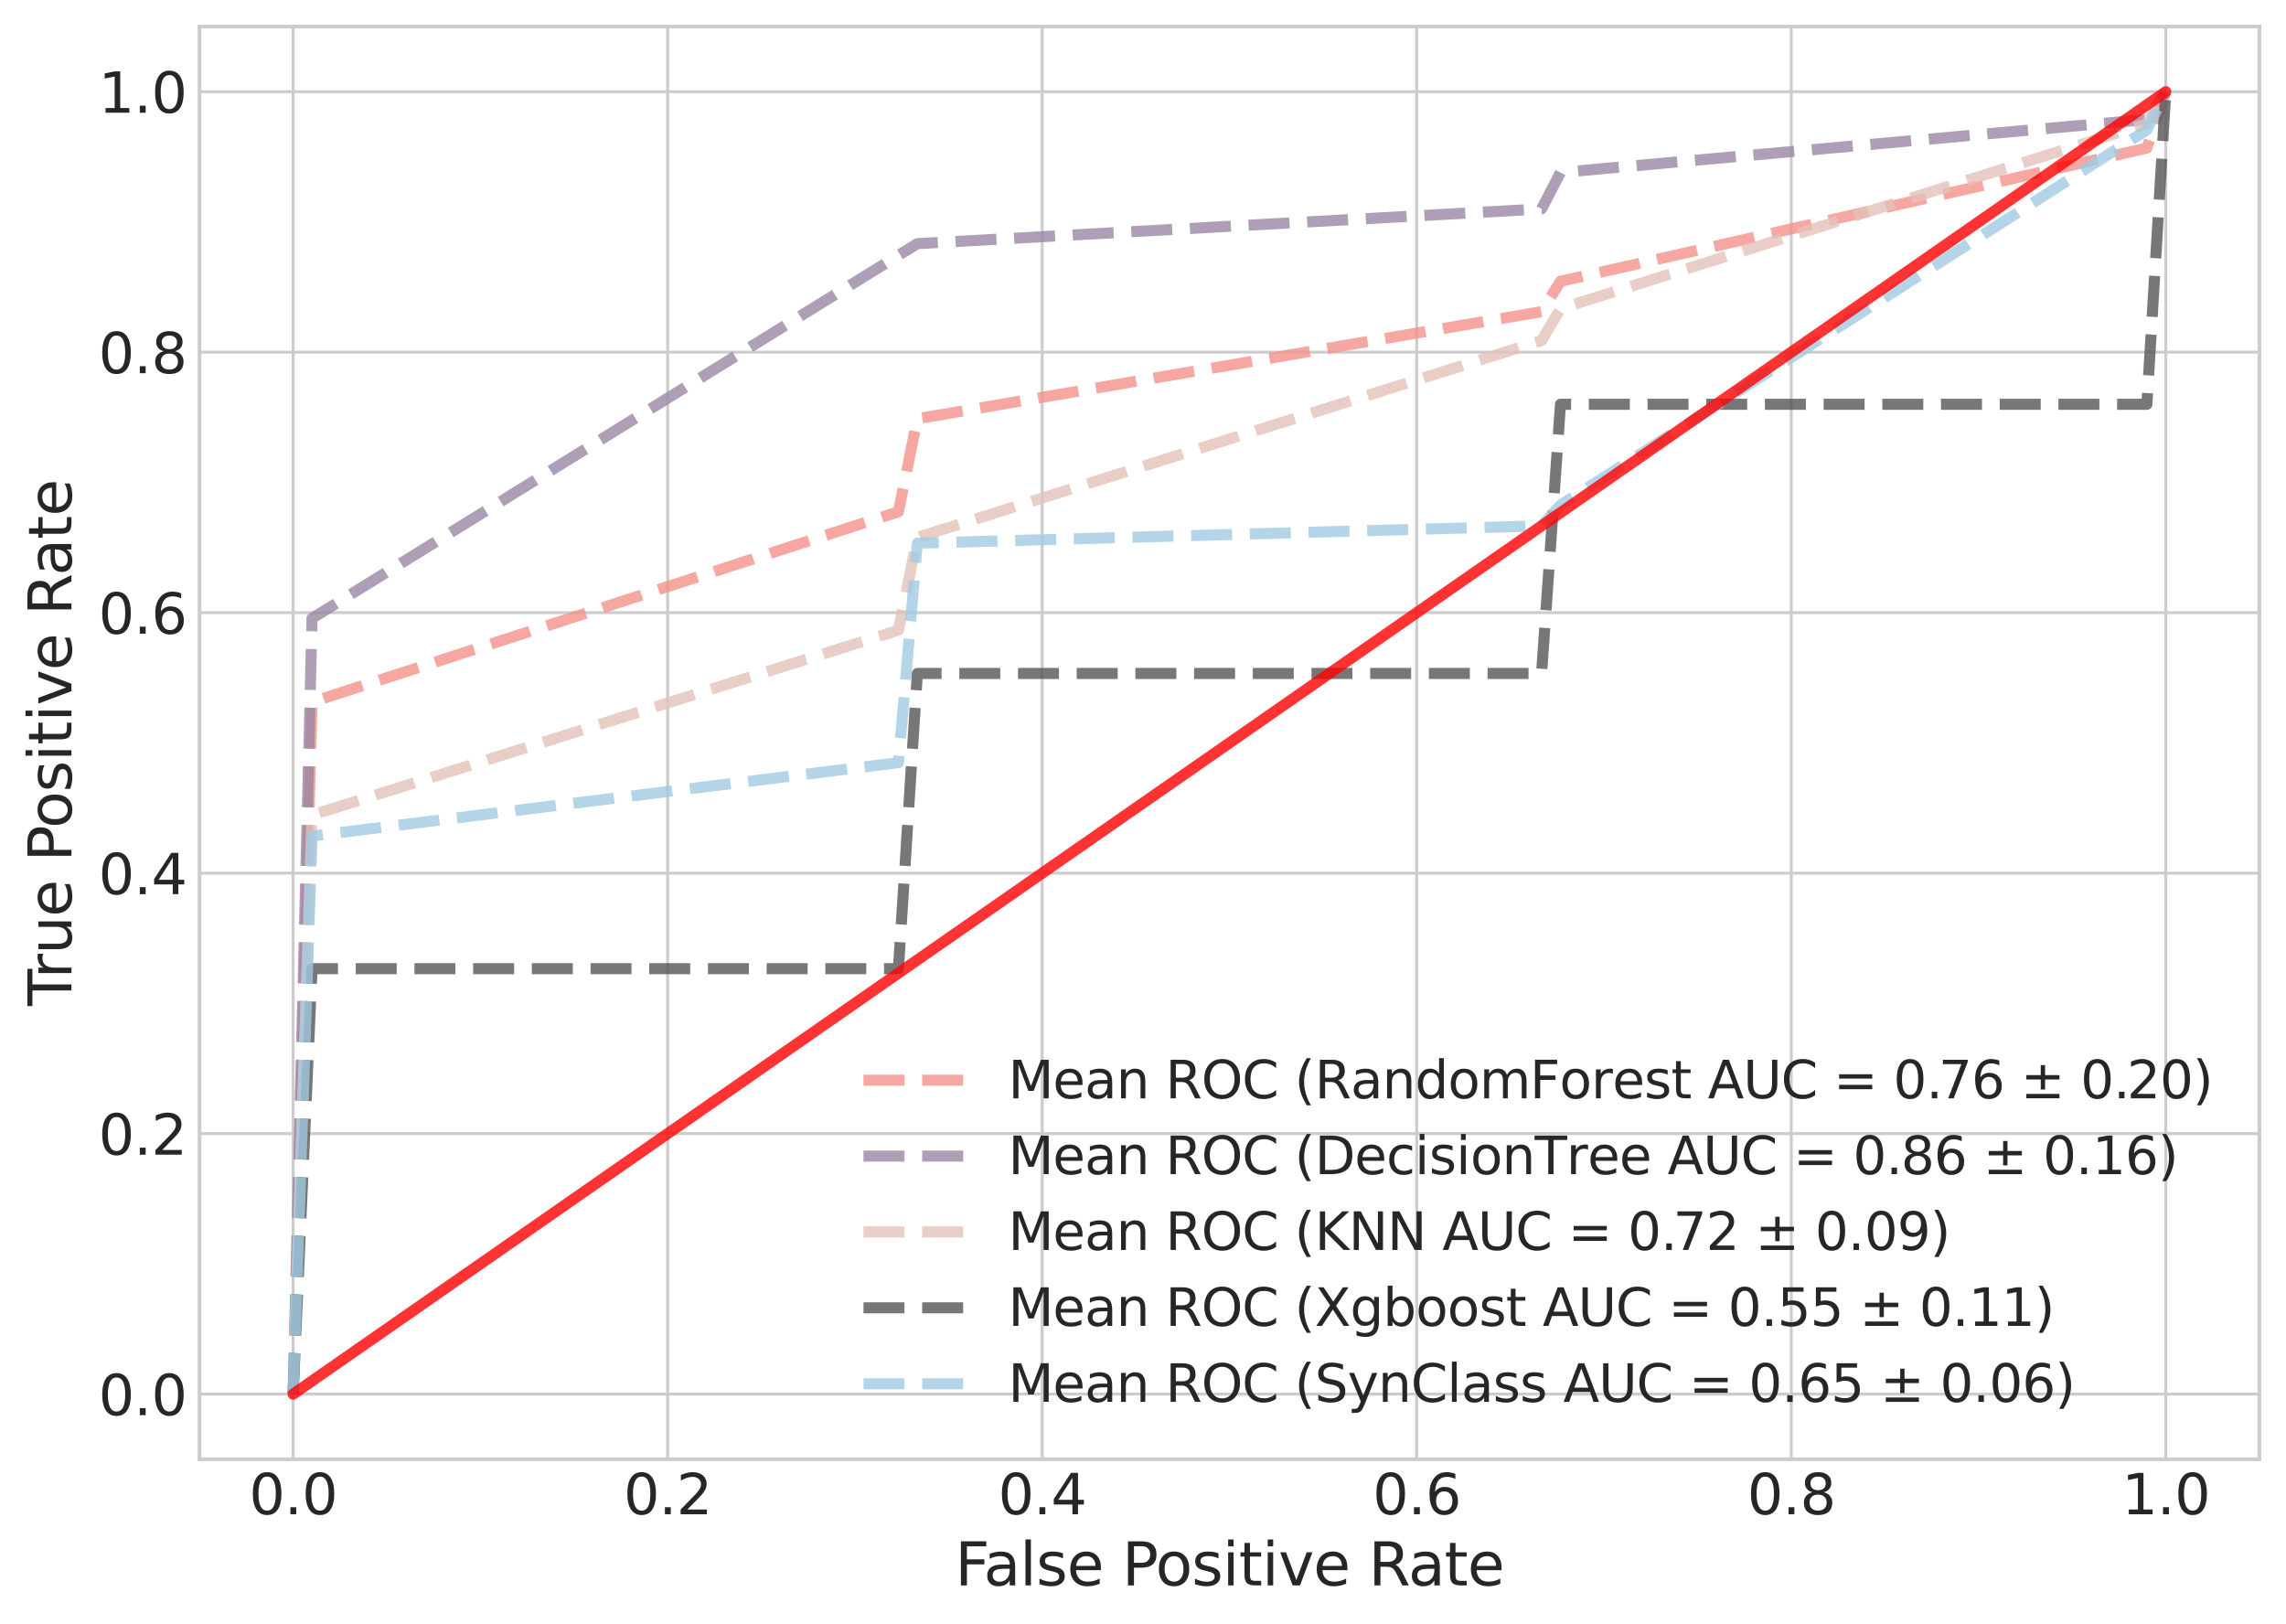<?xml version="1.0" encoding="utf-8" standalone="no"?>
<!DOCTYPE svg PUBLIC "-//W3C//DTD SVG 1.1//EN"
  "http://www.w3.org/Graphics/SVG/1.1/DTD/svg11.dtd">
<svg height="439.982pt" version="1.1" viewBox="0 0 619.24 439.982" width="619.24pt" xmlns="http://www.w3.org/2000/svg" xmlns:xlink="http://www.w3.org/1999/xlink">
 <defs>
  <style type="text/css">*{stroke-linecap:butt;stroke-linejoin:round;}</style>
 </defs>
 <g id="figure_1">
  <g id="patch_1">
   <path d="M 0 439.982 
L 619.24 439.982 
L 619.24 0 
L 0 0 
z
" style="fill:#ffffff;"/>
  </g>
  <g id="axes_1">
   <g id="patch_2">
    <path d="M 54.04 395.28 
L 612.04 395.28 
L 612.04 7.2 
L 54.04 7.2 
z
" style="fill:#ffffff;"/>
   </g>
   <g id="matplotlib.axis_1">
    <g id="xtick_1">
     <g id="line2d_1">
      <path clip-path="url(#pcc97df6948)" d="M 79.403 395.28 
L 79.403 7.2 
" style="fill:none;stroke:#cccccc;stroke-linecap:round;stroke-width:0.8;"/>
     </g>
     <g id="line2d_2"/>
     <g id="text_1">
      <!-- 0.0 -->
      <g style="fill:#262626;" transform="translate(67.476 410.178)scale(0.15 -0.15)">
       <defs>
        <path d="M 2034 4250 
Q 1547 4250 1301 3770 
Q 1056 3291 1056 2328 
Q 1056 1369 1301 889 
Q 1547 409 2034 409 
Q 2525 409 2770 889 
Q 3016 1369 3016 2328 
Q 3016 3291 2770 3770 
Q 2525 4250 2034 4250 
z
M 2034 4750 
Q 2819 4750 3233 4129 
Q 3647 3509 3647 2328 
Q 3647 1150 3233 529 
Q 2819 -91 2034 -91 
Q 1250 -91 836 529 
Q 422 1150 422 2328 
Q 422 3509 836 4129 
Q 1250 4750 2034 4750 
z
" id="DejaVuSans-30" transform="scale(0.016)"/>
        <path d="M 684 794 
L 1344 794 
L 1344 0 
L 684 0 
L 684 794 
z
" id="DejaVuSans-2e" transform="scale(0.016)"/>
       </defs>
       <use xlink:href="#DejaVuSans-30"/>
       <use x="63.623" xlink:href="#DejaVuSans-2e"/>
       <use x="95.41" xlink:href="#DejaVuSans-30"/>
      </g>
     </g>
    </g>
    <g id="xtick_2">
     <g id="line2d_3">
      <path clip-path="url(#pcc97df6948)" d="M 180.858 395.28 
L 180.858 7.2 
" style="fill:none;stroke:#cccccc;stroke-linecap:round;stroke-width:0.8;"/>
     </g>
     <g id="line2d_4"/>
     <g id="text_2">
      <!-- 0.2 -->
      <g style="fill:#262626;" transform="translate(168.931 410.178)scale(0.15 -0.15)">
       <defs>
        <path d="M 1228 531 
L 3431 531 
L 3431 0 
L 469 0 
L 469 531 
Q 828 903 1448 1529 
Q 2069 2156 2228 2338 
Q 2531 2678 2651 2914 
Q 2772 3150 2772 3378 
Q 2772 3750 2511 3984 
Q 2250 4219 1831 4219 
Q 1534 4219 1204 4116 
Q 875 4013 500 3803 
L 500 4441 
Q 881 4594 1212 4672 
Q 1544 4750 1819 4750 
Q 2544 4750 2975 4387 
Q 3406 4025 3406 3419 
Q 3406 3131 3298 2873 
Q 3191 2616 2906 2266 
Q 2828 2175 2409 1742 
Q 1991 1309 1228 531 
z
" id="DejaVuSans-32" transform="scale(0.016)"/>
       </defs>
       <use xlink:href="#DejaVuSans-30"/>
       <use x="63.623" xlink:href="#DejaVuSans-2e"/>
       <use x="95.41" xlink:href="#DejaVuSans-32"/>
      </g>
     </g>
    </g>
    <g id="xtick_3">
     <g id="line2d_5">
      <path clip-path="url(#pcc97df6948)" d="M 282.312 395.28 
L 282.312 7.2 
" style="fill:none;stroke:#cccccc;stroke-linecap:round;stroke-width:0.8;"/>
     </g>
     <g id="line2d_6"/>
     <g id="text_3">
      <!-- 0.4 -->
      <g style="fill:#262626;" transform="translate(270.385 410.178)scale(0.15 -0.15)">
       <defs>
        <path d="M 2419 4116 
L 825 1625 
L 2419 1625 
L 2419 4116 
z
M 2253 4666 
L 3047 4666 
L 3047 1625 
L 3713 1625 
L 3713 1100 
L 3047 1100 
L 3047 0 
L 2419 0 
L 2419 1100 
L 313 1100 
L 313 1709 
L 2253 4666 
z
" id="DejaVuSans-34" transform="scale(0.016)"/>
       </defs>
       <use xlink:href="#DejaVuSans-30"/>
       <use x="63.623" xlink:href="#DejaVuSans-2e"/>
       <use x="95.41" xlink:href="#DejaVuSans-34"/>
      </g>
     </g>
    </g>
    <g id="xtick_4">
     <g id="line2d_7">
      <path clip-path="url(#pcc97df6948)" d="M 383.767 395.28 
L 383.767 7.2 
" style="fill:none;stroke:#cccccc;stroke-linecap:round;stroke-width:0.8;"/>
     </g>
     <g id="line2d_8"/>
     <g id="text_4">
      <!-- 0.6 -->
      <g style="fill:#262626;" transform="translate(371.84 410.178)scale(0.15 -0.15)">
       <defs>
        <path d="M 2113 2584 
Q 1688 2584 1439 2293 
Q 1191 2003 1191 1497 
Q 1191 994 1439 701 
Q 1688 409 2113 409 
Q 2538 409 2786 701 
Q 3034 994 3034 1497 
Q 3034 2003 2786 2293 
Q 2538 2584 2113 2584 
z
M 3366 4563 
L 3366 3988 
Q 3128 4100 2886 4159 
Q 2644 4219 2406 4219 
Q 1781 4219 1451 3797 
Q 1122 3375 1075 2522 
Q 1259 2794 1537 2939 
Q 1816 3084 2150 3084 
Q 2853 3084 3261 2657 
Q 3669 2231 3669 1497 
Q 3669 778 3244 343 
Q 2819 -91 2113 -91 
Q 1303 -91 875 529 
Q 447 1150 447 2328 
Q 447 3434 972 4092 
Q 1497 4750 2381 4750 
Q 2619 4750 2861 4703 
Q 3103 4656 3366 4563 
z
" id="DejaVuSans-36" transform="scale(0.016)"/>
       </defs>
       <use xlink:href="#DejaVuSans-30"/>
       <use x="63.623" xlink:href="#DejaVuSans-2e"/>
       <use x="95.41" xlink:href="#DejaVuSans-36"/>
      </g>
     </g>
    </g>
    <g id="xtick_5">
     <g id="line2d_9">
      <path clip-path="url(#pcc97df6948)" d="M 485.222 395.28 
L 485.222 7.2 
" style="fill:none;stroke:#cccccc;stroke-linecap:round;stroke-width:0.8;"/>
     </g>
     <g id="line2d_10"/>
     <g id="text_5">
      <!-- 0.8 -->
      <g style="fill:#262626;" transform="translate(473.294 410.178)scale(0.15 -0.15)">
       <defs>
        <path d="M 2034 2216 
Q 1584 2216 1326 1975 
Q 1069 1734 1069 1313 
Q 1069 891 1326 650 
Q 1584 409 2034 409 
Q 2484 409 2743 651 
Q 3003 894 3003 1313 
Q 3003 1734 2745 1975 
Q 2488 2216 2034 2216 
z
M 1403 2484 
Q 997 2584 770 2862 
Q 544 3141 544 3541 
Q 544 4100 942 4425 
Q 1341 4750 2034 4750 
Q 2731 4750 3128 4425 
Q 3525 4100 3525 3541 
Q 3525 3141 3298 2862 
Q 3072 2584 2669 2484 
Q 3125 2378 3379 2068 
Q 3634 1759 3634 1313 
Q 3634 634 3220 271 
Q 2806 -91 2034 -91 
Q 1263 -91 848 271 
Q 434 634 434 1313 
Q 434 1759 690 2068 
Q 947 2378 1403 2484 
z
M 1172 3481 
Q 1172 3119 1398 2916 
Q 1625 2713 2034 2713 
Q 2441 2713 2670 2916 
Q 2900 3119 2900 3481 
Q 2900 3844 2670 4047 
Q 2441 4250 2034 4250 
Q 1625 4250 1398 4047 
Q 1172 3844 1172 3481 
z
" id="DejaVuSans-38" transform="scale(0.016)"/>
       </defs>
       <use xlink:href="#DejaVuSans-30"/>
       <use x="63.623" xlink:href="#DejaVuSans-2e"/>
       <use x="95.41" xlink:href="#DejaVuSans-38"/>
      </g>
     </g>
    </g>
    <g id="xtick_6">
     <g id="line2d_11">
      <path clip-path="url(#pcc97df6948)" d="M 586.676 395.28 
L 586.676 7.2 
" style="fill:none;stroke:#cccccc;stroke-linecap:round;stroke-width:0.8;"/>
     </g>
     <g id="line2d_12"/>
     <g id="text_6">
      <!-- 1.0 -->
      <g style="fill:#262626;" transform="translate(574.749 410.178)scale(0.15 -0.15)">
       <defs>
        <path d="M 794 531 
L 1825 531 
L 1825 4091 
L 703 3866 
L 703 4441 
L 1819 4666 
L 2450 4666 
L 2450 531 
L 3481 531 
L 3481 0 
L 794 0 
L 794 531 
z
" id="DejaVuSans-31" transform="scale(0.016)"/>
       </defs>
       <use xlink:href="#DejaVuSans-31"/>
       <use x="63.623" xlink:href="#DejaVuSans-2e"/>
       <use x="95.41" xlink:href="#DejaVuSans-30"/>
      </g>
     </g>
    </g>
    <g id="text_7">
     <!-- False Positive Rate -->
     <g style="fill:#262626;" transform="translate(258.693 429.455)scale(0.16 -0.16)">
      <defs>
       <path d="M 628 4666 
L 3309 4666 
L 3309 4134 
L 1259 4134 
L 1259 2759 
L 3109 2759 
L 3109 2228 
L 1259 2228 
L 1259 0 
L 628 0 
L 628 4666 
z
" id="DejaVuSans-46" transform="scale(0.016)"/>
       <path d="M 2194 1759 
Q 1497 1759 1228 1600 
Q 959 1441 959 1056 
Q 959 750 1161 570 
Q 1363 391 1709 391 
Q 2188 391 2477 730 
Q 2766 1069 2766 1631 
L 2766 1759 
L 2194 1759 
z
M 3341 1997 
L 3341 0 
L 2766 0 
L 2766 531 
Q 2569 213 2275 61 
Q 1981 -91 1556 -91 
Q 1019 -91 701 211 
Q 384 513 384 1019 
Q 384 1609 779 1909 
Q 1175 2209 1959 2209 
L 2766 2209 
L 2766 2266 
Q 2766 2663 2505 2880 
Q 2244 3097 1772 3097 
Q 1472 3097 1187 3025 
Q 903 2953 641 2809 
L 641 3341 
Q 956 3463 1253 3523 
Q 1550 3584 1831 3584 
Q 2591 3584 2966 3190 
Q 3341 2797 3341 1997 
z
" id="DejaVuSans-61" transform="scale(0.016)"/>
       <path d="M 603 4863 
L 1178 4863 
L 1178 0 
L 603 0 
L 603 4863 
z
" id="DejaVuSans-6c" transform="scale(0.016)"/>
       <path d="M 2834 3397 
L 2834 2853 
Q 2591 2978 2328 3040 
Q 2066 3103 1784 3103 
Q 1356 3103 1142 2972 
Q 928 2841 928 2578 
Q 928 2378 1081 2264 
Q 1234 2150 1697 2047 
L 1894 2003 
Q 2506 1872 2764 1633 
Q 3022 1394 3022 966 
Q 3022 478 2636 193 
Q 2250 -91 1575 -91 
Q 1294 -91 989 -36 
Q 684 19 347 128 
L 347 722 
Q 666 556 975 473 
Q 1284 391 1588 391 
Q 1994 391 2212 530 
Q 2431 669 2431 922 
Q 2431 1156 2273 1281 
Q 2116 1406 1581 1522 
L 1381 1569 
Q 847 1681 609 1914 
Q 372 2147 372 2553 
Q 372 3047 722 3315 
Q 1072 3584 1716 3584 
Q 2034 3584 2315 3537 
Q 2597 3491 2834 3397 
z
" id="DejaVuSans-73" transform="scale(0.016)"/>
       <path d="M 3597 1894 
L 3597 1613 
L 953 1613 
Q 991 1019 1311 708 
Q 1631 397 2203 397 
Q 2534 397 2845 478 
Q 3156 559 3463 722 
L 3463 178 
Q 3153 47 2828 -22 
Q 2503 -91 2169 -91 
Q 1331 -91 842 396 
Q 353 884 353 1716 
Q 353 2575 817 3079 
Q 1281 3584 2069 3584 
Q 2775 3584 3186 3129 
Q 3597 2675 3597 1894 
z
M 3022 2063 
Q 3016 2534 2758 2815 
Q 2500 3097 2075 3097 
Q 1594 3097 1305 2825 
Q 1016 2553 972 2059 
L 3022 2063 
z
" id="DejaVuSans-65" transform="scale(0.016)"/>
       <path id="DejaVuSans-20" transform="scale(0.016)"/>
       <path d="M 1259 4147 
L 1259 2394 
L 2053 2394 
Q 2494 2394 2734 2622 
Q 2975 2850 2975 3272 
Q 2975 3691 2734 3919 
Q 2494 4147 2053 4147 
L 1259 4147 
z
M 628 4666 
L 2053 4666 
Q 2838 4666 3239 4311 
Q 3641 3956 3641 3272 
Q 3641 2581 3239 2228 
Q 2838 1875 2053 1875 
L 1259 1875 
L 1259 0 
L 628 0 
L 628 4666 
z
" id="DejaVuSans-50" transform="scale(0.016)"/>
       <path d="M 1959 3097 
Q 1497 3097 1228 2736 
Q 959 2375 959 1747 
Q 959 1119 1226 758 
Q 1494 397 1959 397 
Q 2419 397 2687 759 
Q 2956 1122 2956 1747 
Q 2956 2369 2687 2733 
Q 2419 3097 1959 3097 
z
M 1959 3584 
Q 2709 3584 3137 3096 
Q 3566 2609 3566 1747 
Q 3566 888 3137 398 
Q 2709 -91 1959 -91 
Q 1206 -91 779 398 
Q 353 888 353 1747 
Q 353 2609 779 3096 
Q 1206 3584 1959 3584 
z
" id="DejaVuSans-6f" transform="scale(0.016)"/>
       <path d="M 603 3500 
L 1178 3500 
L 1178 0 
L 603 0 
L 603 3500 
z
M 603 4863 
L 1178 4863 
L 1178 4134 
L 603 4134 
L 603 4863 
z
" id="DejaVuSans-69" transform="scale(0.016)"/>
       <path d="M 1172 4494 
L 1172 3500 
L 2356 3500 
L 2356 3053 
L 1172 3053 
L 1172 1153 
Q 1172 725 1289 603 
Q 1406 481 1766 481 
L 2356 481 
L 2356 0 
L 1766 0 
Q 1100 0 847 248 
Q 594 497 594 1153 
L 594 3053 
L 172 3053 
L 172 3500 
L 594 3500 
L 594 4494 
L 1172 4494 
z
" id="DejaVuSans-74" transform="scale(0.016)"/>
       <path d="M 191 3500 
L 800 3500 
L 1894 563 
L 2988 3500 
L 3597 3500 
L 2284 0 
L 1503 0 
L 191 3500 
z
" id="DejaVuSans-76" transform="scale(0.016)"/>
       <path d="M 2841 2188 
Q 3044 2119 3236 1894 
Q 3428 1669 3622 1275 
L 4263 0 
L 3584 0 
L 2988 1197 
Q 2756 1666 2539 1819 
Q 2322 1972 1947 1972 
L 1259 1972 
L 1259 0 
L 628 0 
L 628 4666 
L 2053 4666 
Q 2853 4666 3247 4331 
Q 3641 3997 3641 3322 
Q 3641 2881 3436 2590 
Q 3231 2300 2841 2188 
z
M 1259 4147 
L 1259 2491 
L 2053 2491 
Q 2509 2491 2742 2702 
Q 2975 2913 2975 3322 
Q 2975 3731 2742 3939 
Q 2509 4147 2053 4147 
L 1259 4147 
z
" id="DejaVuSans-52" transform="scale(0.016)"/>
      </defs>
      <use xlink:href="#DejaVuSans-46"/>
      <use x="48.395" xlink:href="#DejaVuSans-61"/>
      <use x="109.674" xlink:href="#DejaVuSans-6c"/>
      <use x="137.457" xlink:href="#DejaVuSans-73"/>
      <use x="189.557" xlink:href="#DejaVuSans-65"/>
      <use x="251.08" xlink:href="#DejaVuSans-20"/>
      <use x="282.867" xlink:href="#DejaVuSans-50"/>
      <use x="339.545" xlink:href="#DejaVuSans-6f"/>
      <use x="400.727" xlink:href="#DejaVuSans-73"/>
      <use x="452.826" xlink:href="#DejaVuSans-69"/>
      <use x="480.609" xlink:href="#DejaVuSans-74"/>
      <use x="519.818" xlink:href="#DejaVuSans-69"/>
      <use x="547.602" xlink:href="#DejaVuSans-76"/>
      <use x="606.781" xlink:href="#DejaVuSans-65"/>
      <use x="668.305" xlink:href="#DejaVuSans-20"/>
      <use x="700.092" xlink:href="#DejaVuSans-52"/>
      <use x="767.324" xlink:href="#DejaVuSans-61"/>
      <use x="828.604" xlink:href="#DejaVuSans-74"/>
      <use x="867.812" xlink:href="#DejaVuSans-65"/>
     </g>
    </g>
   </g>
   <g id="matplotlib.axis_2">
    <g id="ytick_1">
     <g id="line2d_13">
      <path clip-path="url(#pcc97df6948)" d="M 54.04 377.64 
L 612.04 377.64 
" style="fill:none;stroke:#cccccc;stroke-linecap:round;stroke-width:0.8;"/>
     </g>
     <g id="line2d_14"/>
     <g id="text_8">
      <!-- 0.0 -->
      <g style="fill:#262626;" transform="translate(26.685 383.339)scale(0.15 -0.15)">
       <use xlink:href="#DejaVuSans-30"/>
       <use x="63.623" xlink:href="#DejaVuSans-2e"/>
       <use x="95.41" xlink:href="#DejaVuSans-30"/>
      </g>
     </g>
    </g>
    <g id="ytick_2">
     <g id="line2d_15">
      <path clip-path="url(#pcc97df6948)" d="M 54.04 307.08 
L 612.04 307.08 
" style="fill:none;stroke:#cccccc;stroke-linecap:round;stroke-width:0.8;"/>
     </g>
     <g id="line2d_16"/>
     <g id="text_9">
      <!-- 0.2 -->
      <g style="fill:#262626;" transform="translate(26.685 312.779)scale(0.15 -0.15)">
       <use xlink:href="#DejaVuSans-30"/>
       <use x="63.623" xlink:href="#DejaVuSans-2e"/>
       <use x="95.41" xlink:href="#DejaVuSans-32"/>
      </g>
     </g>
    </g>
    <g id="ytick_3">
     <g id="line2d_17">
      <path clip-path="url(#pcc97df6948)" d="M 54.04 236.52 
L 612.04 236.52 
" style="fill:none;stroke:#cccccc;stroke-linecap:round;stroke-width:0.8;"/>
     </g>
     <g id="line2d_18"/>
     <g id="text_10">
      <!-- 0.4 -->
      <g style="fill:#262626;" transform="translate(26.685 242.219)scale(0.15 -0.15)">
       <use xlink:href="#DejaVuSans-30"/>
       <use x="63.623" xlink:href="#DejaVuSans-2e"/>
       <use x="95.41" xlink:href="#DejaVuSans-34"/>
      </g>
     </g>
    </g>
    <g id="ytick_4">
     <g id="line2d_19">
      <path clip-path="url(#pcc97df6948)" d="M 54.04 165.96 
L 612.04 165.96 
" style="fill:none;stroke:#cccccc;stroke-linecap:round;stroke-width:0.8;"/>
     </g>
     <g id="line2d_20"/>
     <g id="text_11">
      <!-- 0.6 -->
      <g style="fill:#262626;" transform="translate(26.685 171.659)scale(0.15 -0.15)">
       <use xlink:href="#DejaVuSans-30"/>
       <use x="63.623" xlink:href="#DejaVuSans-2e"/>
       <use x="95.41" xlink:href="#DejaVuSans-36"/>
      </g>
     </g>
    </g>
    <g id="ytick_5">
     <g id="line2d_21">
      <path clip-path="url(#pcc97df6948)" d="M 54.04 95.4 
L 612.04 95.4 
" style="fill:none;stroke:#cccccc;stroke-linecap:round;stroke-width:0.8;"/>
     </g>
     <g id="line2d_22"/>
     <g id="text_12">
      <!-- 0.8 -->
      <g style="fill:#262626;" transform="translate(26.685 101.099)scale(0.15 -0.15)">
       <use xlink:href="#DejaVuSans-30"/>
       <use x="63.623" xlink:href="#DejaVuSans-2e"/>
       <use x="95.41" xlink:href="#DejaVuSans-38"/>
      </g>
     </g>
    </g>
    <g id="ytick_6">
     <g id="line2d_23">
      <path clip-path="url(#pcc97df6948)" d="M 54.04 24.84 
L 612.04 24.84 
" style="fill:none;stroke:#cccccc;stroke-linecap:round;stroke-width:0.8;"/>
     </g>
     <g id="line2d_24"/>
     <g id="text_13">
      <!-- 1.0 -->
      <g style="fill:#262626;" transform="translate(26.685 30.539)scale(0.15 -0.15)">
       <use xlink:href="#DejaVuSans-31"/>
       <use x="63.623" xlink:href="#DejaVuSans-2e"/>
       <use x="95.41" xlink:href="#DejaVuSans-30"/>
      </g>
     </g>
    </g>
    <g id="text_14">
     <!-- True Positive Rate -->
     <g style="fill:#262626;" transform="translate(19.358 272.488)rotate(-90)scale(0.16 -0.16)">
      <defs>
       <path d="M -19 4666 
L 3928 4666 
L 3928 4134 
L 2272 4134 
L 2272 0 
L 1638 0 
L 1638 4134 
L -19 4134 
L -19 4666 
z
" id="DejaVuSans-54" transform="scale(0.016)"/>
       <path d="M 2631 2963 
Q 2534 3019 2420 3045 
Q 2306 3072 2169 3072 
Q 1681 3072 1420 2755 
Q 1159 2438 1159 1844 
L 1159 0 
L 581 0 
L 581 3500 
L 1159 3500 
L 1159 2956 
Q 1341 3275 1631 3429 
Q 1922 3584 2338 3584 
Q 2397 3584 2469 3576 
Q 2541 3569 2628 3553 
L 2631 2963 
z
" id="DejaVuSans-72" transform="scale(0.016)"/>
       <path d="M 544 1381 
L 544 3500 
L 1119 3500 
L 1119 1403 
Q 1119 906 1312 657 
Q 1506 409 1894 409 
Q 2359 409 2629 706 
Q 2900 1003 2900 1516 
L 2900 3500 
L 3475 3500 
L 3475 0 
L 2900 0 
L 2900 538 
Q 2691 219 2414 64 
Q 2138 -91 1772 -91 
Q 1169 -91 856 284 
Q 544 659 544 1381 
z
M 1991 3584 
L 1991 3584 
z
" id="DejaVuSans-75" transform="scale(0.016)"/>
      </defs>
      <use xlink:href="#DejaVuSans-54"/>
      <use x="46.334" xlink:href="#DejaVuSans-72"/>
      <use x="87.447" xlink:href="#DejaVuSans-75"/>
      <use x="150.826" xlink:href="#DejaVuSans-65"/>
      <use x="212.35" xlink:href="#DejaVuSans-20"/>
      <use x="244.137" xlink:href="#DejaVuSans-50"/>
      <use x="300.814" xlink:href="#DejaVuSans-6f"/>
      <use x="361.996" xlink:href="#DejaVuSans-73"/>
      <use x="414.096" xlink:href="#DejaVuSans-69"/>
      <use x="441.879" xlink:href="#DejaVuSans-74"/>
      <use x="481.088" xlink:href="#DejaVuSans-69"/>
      <use x="508.871" xlink:href="#DejaVuSans-76"/>
      <use x="568.051" xlink:href="#DejaVuSans-65"/>
      <use x="629.574" xlink:href="#DejaVuSans-20"/>
      <use x="661.361" xlink:href="#DejaVuSans-52"/>
      <use x="728.594" xlink:href="#DejaVuSans-61"/>
      <use x="789.873" xlink:href="#DejaVuSans-74"/>
      <use x="829.082" xlink:href="#DejaVuSans-65"/>
     </g>
    </g>
   </g>
   <g id="line2d_25">
    <path clip-path="url(#pcc97df6948)" d="M 79.403 377.64 
L 84.527 190.169 
L 89.651 188.506 
L 94.775 186.843 
L 99.899 185.18 
L 105.023 183.517 
L 110.147 181.854 
L 115.271 180.191 
L 120.395 178.528 
L 125.519 176.865 
L 130.643 175.202 
L 135.767 173.539 
L 140.891 171.876 
L 146.015 170.213 
L 151.139 168.55 
L 156.263 166.887 
L 161.387 165.224 
L 166.511 163.56 
L 171.635 161.897 
L 176.759 160.234 
L 181.883 158.571 
L 187.007 156.908 
L 192.131 155.245 
L 197.255 153.582 
L 202.379 151.919 
L 207.502 150.256 
L 212.626 148.593 
L 217.75 146.93 
L 222.874 145.267 
L 227.998 143.604 
L 233.122 141.941 
L 238.246 140.278 
L 243.37 138.615 
L 248.494 113.432 
L 253.618 112.553 
L 258.742 111.674 
L 263.866 110.795 
L 268.99 109.916 
L 274.114 109.037 
L 279.238 108.158 
L 284.362 107.279 
L 289.486 106.4 
L 294.61 105.521 
L 299.734 104.642 
L 304.858 103.763 
L 309.982 102.884 
L 315.106 102.005 
L 320.23 101.126 
L 325.354 100.247 
L 330.478 99.368 
L 335.602 98.488 
L 340.726 97.609 
L 345.85 96.73 
L 350.974 95.851 
L 356.098 94.972 
L 361.222 94.093 
L 366.345 93.214 
L 371.469 92.335 
L 376.593 91.456 
L 381.717 90.577 
L 386.841 89.698 
L 391.965 88.819 
L 397.089 87.94 
L 402.213 87.061 
L 407.337 86.182 
L 412.461 85.303 
L 417.585 84.424 
L 422.709 76.204 
L 427.833 75.04 
L 432.957 73.876 
L 438.081 72.712 
L 443.205 71.547 
L 448.329 70.383 
L 453.453 69.219 
L 458.577 68.055 
L 463.701 66.891 
L 468.825 65.727 
L 473.949 64.563 
L 479.073 63.399 
L 484.197 62.234 
L 489.321 61.07 
L 494.445 59.906 
L 499.569 58.742 
L 504.693 57.578 
L 509.817 56.414 
L 514.941 55.25 
L 520.064 54.086 
L 525.188 52.921 
L 530.312 51.757 
L 535.436 50.593 
L 540.56 49.429 
L 545.684 48.265 
L 550.808 47.101 
L 555.932 45.937 
L 561.056 44.773 
L 566.18 43.608 
L 571.304 42.444 
L 576.428 41.28 
L 581.552 40.116 
L 586.676 24.84 
" style="fill:none;stroke:#f39189;stroke-dasharray:11.1,4.8;stroke-dashoffset:0;stroke-opacity:0.8;stroke-width:3;"/>
   </g>
   <g id="line2d_26">
    <path clip-path="url(#pcc97df6948)" d="M 79.403 377.64 
L 84.527 167.492 
L 89.651 164.321 
L 94.775 161.149 
L 99.899 157.977 
L 105.023 154.806 
L 110.147 151.634 
L 115.271 148.463 
L 120.395 145.291 
L 125.519 142.119 
L 130.643 138.948 
L 135.767 135.776 
L 140.891 132.604 
L 146.015 129.433 
L 151.139 126.261 
L 156.263 123.089 
L 161.387 119.918 
L 166.511 116.746 
L 171.635 113.575 
L 176.759 110.403 
L 181.883 107.231 
L 187.007 104.06 
L 192.131 100.888 
L 197.255 97.716 
L 202.379 94.545 
L 207.502 91.373 
L 212.626 88.201 
L 217.75 85.03 
L 222.874 81.858 
L 227.998 78.687 
L 233.122 75.515 
L 238.246 72.343 
L 243.37 69.172 
L 248.494 66 
L 253.618 65.715 
L 258.742 65.43 
L 263.866 65.145 
L 268.99 64.86 
L 274.114 64.575 
L 279.238 64.289 
L 284.362 64.004 
L 289.486 63.719 
L 294.61 63.434 
L 299.734 63.149 
L 304.858 62.864 
L 309.982 62.579 
L 315.106 62.294 
L 320.23 62.009 
L 325.354 61.724 
L 330.478 61.439 
L 335.602 61.153 
L 340.726 60.868 
L 345.85 60.583 
L 350.974 60.298 
L 356.098 60.013 
L 361.222 59.728 
L 366.345 59.443 
L 371.469 59.158 
L 376.593 58.873 
L 381.717 58.588 
L 386.841 58.303 
L 391.965 58.017 
L 397.089 57.732 
L 402.213 57.447 
L 407.337 57.162 
L 412.461 56.877 
L 417.585 56.592 
L 422.709 46.721 
L 427.833 46.257 
L 432.957 45.794 
L 438.081 45.331 
L 443.205 44.868 
L 448.329 44.404 
L 453.453 43.941 
L 458.577 43.478 
L 463.701 43.015 
L 468.825 42.551 
L 473.949 42.088 
L 479.073 41.625 
L 484.197 41.161 
L 489.321 40.698 
L 494.445 40.235 
L 499.569 39.772 
L 504.693 39.308 
L 509.817 38.845 
L 514.941 38.382 
L 520.064 37.919 
L 525.188 37.455 
L 530.312 36.992 
L 535.436 36.529 
L 540.56 36.065 
L 545.684 35.602 
L 550.808 35.139 
L 555.932 34.676 
L 561.056 34.212 
L 566.18 33.749 
L 571.304 33.286 
L 576.428 32.823 
L 581.552 32.359 
L 586.676 24.84 
" style="fill:none;stroke:#9a86a4;stroke-dasharray:11.1,4.8;stroke-dashoffset:0;stroke-opacity:0.8;stroke-width:3;"/>
   </g>
   <g id="line2d_27">
    <path clip-path="url(#pcc97df6948)" d="M 79.403 377.64 
L 84.527 220.792 
L 89.651 219.177 
L 94.775 217.561 
L 99.899 215.946 
L 105.023 214.33 
L 110.147 212.715 
L 115.271 211.099 
L 120.395 209.484 
L 125.519 207.868 
L 130.643 206.253 
L 135.767 204.637 
L 140.891 203.022 
L 146.015 201.406 
L 151.139 199.791 
L 156.263 198.175 
L 161.387 196.56 
L 166.511 194.944 
L 171.635 193.329 
L 176.759 191.713 
L 181.883 190.098 
L 187.007 188.482 
L 192.131 186.867 
L 197.255 185.251 
L 202.379 183.636 
L 207.502 182.02 
L 212.626 180.405 
L 217.75 178.789 
L 222.874 177.174 
L 227.998 175.558 
L 233.122 173.943 
L 238.246 172.327 
L 243.37 170.712 
L 248.494 145.576 
L 253.618 143.96 
L 258.742 142.345 
L 263.866 140.729 
L 268.99 139.114 
L 274.114 137.498 
L 279.238 135.883 
L 284.362 134.267 
L 289.486 132.652 
L 294.61 131.036 
L 299.734 129.421 
L 304.858 127.805 
L 309.982 126.19 
L 315.106 124.574 
L 320.23 122.959 
L 325.354 121.343 
L 330.478 119.728 
L 335.602 118.112 
L 340.726 116.497 
L 345.85 114.881 
L 350.974 113.266 
L 356.098 111.65 
L 361.222 110.035 
L 366.345 108.419 
L 371.469 106.804 
L 376.593 105.188 
L 381.717 103.573 
L 386.841 101.957 
L 391.965 100.342 
L 397.089 98.726 
L 402.213 97.111 
L 407.337 95.495 
L 412.461 93.88 
L 417.585 92.264 
L 422.709 83.592 
L 427.833 81.977 
L 432.957 80.361 
L 438.081 78.746 
L 443.205 77.13 
L 448.329 75.515 
L 453.453 73.899 
L 458.577 72.284 
L 463.701 70.668 
L 468.825 69.053 
L 473.949 67.437 
L 479.073 65.822 
L 484.197 64.206 
L 489.321 62.591 
L 494.445 60.975 
L 499.569 59.36 
L 504.693 57.744 
L 509.817 56.129 
L 514.941 54.513 
L 520.064 52.898 
L 525.188 51.282 
L 530.312 49.667 
L 535.436 48.051 
L 540.56 46.436 
L 545.684 44.82 
L 550.808 43.205 
L 555.932 41.589 
L 561.056 39.974 
L 566.18 38.358 
L 571.304 36.743 
L 576.428 35.127 
L 581.552 33.512 
L 586.676 24.84 
" style="fill:none;stroke:#e2c2b9;stroke-dasharray:11.1,4.8;stroke-dashoffset:0;stroke-opacity:0.8;stroke-width:3;"/>
   </g>
   <g id="line2d_28">
    <path clip-path="url(#pcc97df6948)" d="M 79.403 377.64 
L 84.527 262.392 
L 89.651 262.392 
L 94.775 262.392 
L 99.899 262.392 
L 105.023 262.392 
L 110.147 262.392 
L 115.271 262.392 
L 120.395 262.392 
L 125.519 262.392 
L 130.643 262.392 
L 135.767 262.392 
L 140.891 262.392 
L 146.015 262.392 
L 151.139 262.392 
L 156.263 262.392 
L 161.387 262.392 
L 166.511 262.392 
L 171.635 262.392 
L 176.759 262.392 
L 181.883 262.392 
L 187.007 262.392 
L 192.131 262.392 
L 197.255 262.392 
L 202.379 262.392 
L 207.502 262.392 
L 212.626 262.392 
L 217.75 262.392 
L 222.874 262.392 
L 227.998 262.392 
L 233.122 262.392 
L 238.246 262.392 
L 243.37 262.392 
L 248.494 182.424 
L 253.618 182.424 
L 258.742 182.424 
L 263.866 182.424 
L 268.99 182.424 
L 274.114 182.424 
L 279.238 182.424 
L 284.362 182.424 
L 289.486 182.424 
L 294.61 182.424 
L 299.734 182.424 
L 304.858 182.424 
L 309.982 182.424 
L 315.106 182.424 
L 320.23 182.424 
L 325.354 182.424 
L 330.478 182.424 
L 335.602 182.424 
L 340.726 182.424 
L 345.85 182.424 
L 350.974 182.424 
L 356.098 182.424 
L 361.222 182.424 
L 366.345 182.424 
L 371.469 182.424 
L 376.593 182.424 
L 381.717 182.424 
L 386.841 182.424 
L 391.965 182.424 
L 397.089 182.424 
L 402.213 182.424 
L 407.337 182.424 
L 412.461 182.424 
L 417.585 182.424 
L 422.709 109.512 
L 427.833 109.512 
L 432.957 109.512 
L 438.081 109.512 
L 443.205 109.512 
L 448.329 109.512 
L 453.453 109.512 
L 458.577 109.512 
L 463.701 109.512 
L 468.825 109.512 
L 473.949 109.512 
L 479.073 109.512 
L 484.197 109.512 
L 489.321 109.512 
L 494.445 109.512 
L 499.569 109.512 
L 504.693 109.512 
L 509.817 109.512 
L 514.941 109.512 
L 520.064 109.512 
L 525.188 109.512 
L 530.312 109.512 
L 535.436 109.512 
L 540.56 109.512 
L 545.684 109.512 
L 550.808 109.512 
L 555.932 109.512 
L 561.056 109.512 
L 566.18 109.512 
L 571.304 109.512 
L 576.428 109.512 
L 581.552 109.512 
L 586.676 24.84 
" style="fill:none;stroke:#555555;stroke-dasharray:11.1,4.8;stroke-dashoffset:0;stroke-opacity:0.8;stroke-width:3;"/>
   </g>
   <g id="line2d_29">
    <path clip-path="url(#pcc97df6948)" d="M 79.403 377.64 
L 84.527 226.471 
L 89.651 225.829 
L 94.775 225.188 
L 99.899 224.546 
L 105.023 223.905 
L 110.147 223.263 
L 115.271 222.622 
L 120.395 221.98 
L 125.519 221.339 
L 130.643 220.697 
L 135.767 220.056 
L 140.891 219.415 
L 146.015 218.773 
L 151.139 218.132 
L 156.263 217.49 
L 161.387 216.849 
L 166.511 216.207 
L 171.635 215.566 
L 176.759 214.924 
L 181.883 214.283 
L 187.007 213.641 
L 192.131 213 
L 197.255 212.359 
L 202.379 211.717 
L 207.502 211.076 
L 212.626 210.434 
L 217.75 209.793 
L 222.874 209.151 
L 227.998 208.51 
L 233.122 207.868 
L 238.246 207.227 
L 243.37 206.585 
L 248.494 147.144 
L 253.618 147.001 
L 258.742 146.859 
L 263.866 146.716 
L 268.99 146.574 
L 274.114 146.431 
L 279.238 146.289 
L 284.362 146.146 
L 289.486 146.004 
L 294.61 145.861 
L 299.734 145.719 
L 304.858 145.576 
L 309.982 145.433 
L 315.106 145.291 
L 320.23 145.148 
L 325.354 145.006 
L 330.478 144.863 
L 335.602 144.721 
L 340.726 144.578 
L 345.85 144.436 
L 350.974 144.293 
L 356.098 144.151 
L 361.222 144.008 
L 366.345 143.865 
L 371.469 143.723 
L 376.593 143.58 
L 381.717 143.438 
L 386.841 143.295 
L 391.965 143.153 
L 397.089 143.01 
L 402.213 142.868 
L 407.337 142.725 
L 412.461 142.583 
L 417.585 142.44 
L 422.709 136.809 
L 427.833 133.531 
L 432.957 130.252 
L 438.081 126.974 
L 443.205 123.695 
L 448.329 120.417 
L 453.453 117.138 
L 458.577 113.86 
L 463.701 110.581 
L 468.825 107.303 
L 473.949 104.024 
L 479.073 100.745 
L 484.197 97.467 
L 489.321 94.188 
L 494.445 90.91 
L 499.569 87.631 
L 504.693 84.353 
L 509.817 81.074 
L 514.941 77.796 
L 520.064 74.517 
L 525.188 71.239 
L 530.312 67.96 
L 535.436 64.681 
L 540.56 61.403 
L 545.684 58.124 
L 550.808 54.846 
L 555.932 51.567 
L 561.056 48.289 
L 566.18 45.01 
L 571.304 41.732 
L 576.428 38.453 
L 581.552 35.175 
L 586.676 24.84 
" style="fill:none;stroke:#a1cae2;stroke-dasharray:11.1,4.8;stroke-dashoffset:0;stroke-opacity:0.8;stroke-width:3;"/>
   </g>
   <g id="line2d_30">
    <path clip-path="url(#pcc97df6948)" d="M 79.403 377.64 
L 586.676 24.84 
" style="fill:none;stroke:#ff0000;stroke-linecap:round;stroke-opacity:0.8;stroke-width:3;"/>
   </g>
   <g id="patch_3">
    <path d="M 54.04 395.28 
L 54.04 7.2 
" style="fill:none;stroke:#cccccc;stroke-linecap:square;stroke-linejoin:miter;"/>
   </g>
   <g id="patch_4">
    <path d="M 612.04 395.28 
L 612.04 7.2 
" style="fill:none;stroke:#cccccc;stroke-linecap:square;stroke-linejoin:miter;"/>
   </g>
   <g id="patch_5">
    <path d="M 54.04 395.28 
L 612.04 395.28 
" style="fill:none;stroke:#cccccc;stroke-linecap:square;stroke-linejoin:miter;"/>
   </g>
   <g id="patch_6">
    <path d="M 54.04 7.2 
L 612.04 7.2 
" style="fill:none;stroke:#cccccc;stroke-linecap:square;stroke-linejoin:miter;"/>
   </g>
   <g id="legend_1">
    <g id="line2d_31">
     <path d="M 233.9 292.61 
L 261.9 292.61 
" style="fill:none;stroke:#f39189;stroke-dasharray:11.1,4.8;stroke-dashoffset:0;stroke-opacity:0.8;stroke-width:3;"/>
    </g>
    <g id="line2d_32"/>
    <g id="text_15">
     <!-- Mean ROC (RandomForest AUC = 0.76 $\pm$ 0.20) -->
     <g style="fill:#262626;" transform="translate(273.1 297.51)scale(0.14 -0.14)">
      <defs>
       <path d="M 628 4666 
L 1569 4666 
L 2759 1491 
L 3956 4666 
L 4897 4666 
L 4897 0 
L 4281 0 
L 4281 4097 
L 3078 897 
L 2444 897 
L 1241 4097 
L 1241 0 
L 628 0 
L 628 4666 
z
" id="DejaVuSans-4d" transform="scale(0.016)"/>
       <path d="M 3513 2113 
L 3513 0 
L 2938 0 
L 2938 2094 
Q 2938 2591 2744 2837 
Q 2550 3084 2163 3084 
Q 1697 3084 1428 2787 
Q 1159 2491 1159 1978 
L 1159 0 
L 581 0 
L 581 3500 
L 1159 3500 
L 1159 2956 
Q 1366 3272 1645 3428 
Q 1925 3584 2291 3584 
Q 2894 3584 3203 3211 
Q 3513 2838 3513 2113 
z
" id="DejaVuSans-6e" transform="scale(0.016)"/>
       <path d="M 2522 4238 
Q 1834 4238 1429 3725 
Q 1025 3213 1025 2328 
Q 1025 1447 1429 934 
Q 1834 422 2522 422 
Q 3209 422 3611 934 
Q 4013 1447 4013 2328 
Q 4013 3213 3611 3725 
Q 3209 4238 2522 4238 
z
M 2522 4750 
Q 3503 4750 4090 4092 
Q 4678 3434 4678 2328 
Q 4678 1225 4090 567 
Q 3503 -91 2522 -91 
Q 1538 -91 948 565 
Q 359 1222 359 2328 
Q 359 3434 948 4092 
Q 1538 4750 2522 4750 
z
" id="DejaVuSans-4f" transform="scale(0.016)"/>
       <path d="M 4122 4306 
L 4122 3641 
Q 3803 3938 3442 4084 
Q 3081 4231 2675 4231 
Q 1875 4231 1450 3742 
Q 1025 3253 1025 2328 
Q 1025 1406 1450 917 
Q 1875 428 2675 428 
Q 3081 428 3442 575 
Q 3803 722 4122 1019 
L 4122 359 
Q 3791 134 3420 21 
Q 3050 -91 2638 -91 
Q 1578 -91 968 557 
Q 359 1206 359 2328 
Q 359 3453 968 4101 
Q 1578 4750 2638 4750 
Q 3056 4750 3426 4639 
Q 3797 4528 4122 4306 
z
" id="DejaVuSans-43" transform="scale(0.016)"/>
       <path d="M 1984 4856 
Q 1566 4138 1362 3434 
Q 1159 2731 1159 2009 
Q 1159 1288 1364 580 
Q 1569 -128 1984 -844 
L 1484 -844 
Q 1016 -109 783 600 
Q 550 1309 550 2009 
Q 550 2706 781 3412 
Q 1013 4119 1484 4856 
L 1984 4856 
z
" id="DejaVuSans-28" transform="scale(0.016)"/>
       <path d="M 2906 2969 
L 2906 4863 
L 3481 4863 
L 3481 0 
L 2906 0 
L 2906 525 
Q 2725 213 2448 61 
Q 2172 -91 1784 -91 
Q 1150 -91 751 415 
Q 353 922 353 1747 
Q 353 2572 751 3078 
Q 1150 3584 1784 3584 
Q 2172 3584 2448 3432 
Q 2725 3281 2906 2969 
z
M 947 1747 
Q 947 1113 1208 752 
Q 1469 391 1925 391 
Q 2381 391 2643 752 
Q 2906 1113 2906 1747 
Q 2906 2381 2643 2742 
Q 2381 3103 1925 3103 
Q 1469 3103 1208 2742 
Q 947 2381 947 1747 
z
" id="DejaVuSans-64" transform="scale(0.016)"/>
       <path d="M 3328 2828 
Q 3544 3216 3844 3400 
Q 4144 3584 4550 3584 
Q 5097 3584 5394 3201 
Q 5691 2819 5691 2113 
L 5691 0 
L 5113 0 
L 5113 2094 
Q 5113 2597 4934 2840 
Q 4756 3084 4391 3084 
Q 3944 3084 3684 2787 
Q 3425 2491 3425 1978 
L 3425 0 
L 2847 0 
L 2847 2094 
Q 2847 2600 2669 2842 
Q 2491 3084 2119 3084 
Q 1678 3084 1418 2786 
Q 1159 2488 1159 1978 
L 1159 0 
L 581 0 
L 581 3500 
L 1159 3500 
L 1159 2956 
Q 1356 3278 1631 3431 
Q 1906 3584 2284 3584 
Q 2666 3584 2933 3390 
Q 3200 3197 3328 2828 
z
" id="DejaVuSans-6d" transform="scale(0.016)"/>
       <path d="M 2188 4044 
L 1331 1722 
L 3047 1722 
L 2188 4044 
z
M 1831 4666 
L 2547 4666 
L 4325 0 
L 3669 0 
L 3244 1197 
L 1141 1197 
L 716 0 
L 50 0 
L 1831 4666 
z
" id="DejaVuSans-41" transform="scale(0.016)"/>
       <path d="M 556 4666 
L 1191 4666 
L 1191 1831 
Q 1191 1081 1462 751 
Q 1734 422 2344 422 
Q 2950 422 3222 751 
Q 3494 1081 3494 1831 
L 3494 4666 
L 4128 4666 
L 4128 1753 
Q 4128 841 3676 375 
Q 3225 -91 2344 -91 
Q 1459 -91 1007 375 
Q 556 841 556 1753 
L 556 4666 
z
" id="DejaVuSans-55" transform="scale(0.016)"/>
       <path d="M 678 2906 
L 4684 2906 
L 4684 2381 
L 678 2381 
L 678 2906 
z
M 678 1631 
L 4684 1631 
L 4684 1100 
L 678 1100 
L 678 1631 
z
" id="DejaVuSans-3d" transform="scale(0.016)"/>
       <path d="M 525 4666 
L 3525 4666 
L 3525 4397 
L 1831 0 
L 1172 0 
L 2766 4134 
L 525 4134 
L 525 4666 
z
" id="DejaVuSans-37" transform="scale(0.016)"/>
       <path d="M 2944 4013 
L 2944 2803 
L 4684 2803 
L 4684 2272 
L 2944 2272 
L 2944 1063 
L 2419 1063 
L 2419 2272 
L 678 2272 
L 678 2803 
L 2419 2803 
L 2419 4013 
L 2944 4013 
z
M 678 531 
L 4684 531 
L 4684 0 
L 678 0 
L 678 531 
z
" id="DejaVuSans-b1" transform="scale(0.016)"/>
       <path d="M 513 4856 
L 1013 4856 
Q 1481 4119 1714 3412 
Q 1947 2706 1947 2009 
Q 1947 1309 1714 600 
Q 1481 -109 1013 -844 
L 513 -844 
Q 928 -128 1133 580 
Q 1338 1288 1338 2009 
Q 1338 2731 1133 3434 
Q 928 4138 513 4856 
z
" id="DejaVuSans-29" transform="scale(0.016)"/>
      </defs>
      <use transform="translate(0 0.016)" xlink:href="#DejaVuSans-4d"/>
      <use transform="translate(86.279 0.016)" xlink:href="#DejaVuSans-65"/>
      <use transform="translate(147.803 0.016)" xlink:href="#DejaVuSans-61"/>
      <use transform="translate(209.082 0.016)" xlink:href="#DejaVuSans-6e"/>
      <use transform="translate(272.461 0.016)" xlink:href="#DejaVuSans-20"/>
      <use transform="translate(304.248 0.016)" xlink:href="#DejaVuSans-52"/>
      <use transform="translate(373.73 0.016)" xlink:href="#DejaVuSans-4f"/>
      <use transform="translate(452.441 0.016)" xlink:href="#DejaVuSans-43"/>
      <use transform="translate(522.266 0.016)" xlink:href="#DejaVuSans-20"/>
      <use transform="translate(554.053 0.016)" xlink:href="#DejaVuSans-28"/>
      <use transform="translate(593.066 0.016)" xlink:href="#DejaVuSans-52"/>
      <use transform="translate(662.549 0.016)" xlink:href="#DejaVuSans-61"/>
      <use transform="translate(723.828 0.016)" xlink:href="#DejaVuSans-6e"/>
      <use transform="translate(787.207 0.016)" xlink:href="#DejaVuSans-64"/>
      <use transform="translate(850.684 0.016)" xlink:href="#DejaVuSans-6f"/>
      <use transform="translate(911.865 0.016)" xlink:href="#DejaVuSans-6d"/>
      <use transform="translate(1009.277 0.016)" xlink:href="#DejaVuSans-46"/>
      <use transform="translate(1066.797 0.016)" xlink:href="#DejaVuSans-6f"/>
      <use transform="translate(1127.979 0.016)" xlink:href="#DejaVuSans-72"/>
      <use transform="translate(1169.092 0.016)" xlink:href="#DejaVuSans-65"/>
      <use transform="translate(1230.615 0.016)" xlink:href="#DejaVuSans-73"/>
      <use transform="translate(1282.715 0.016)" xlink:href="#DejaVuSans-74"/>
      <use transform="translate(1321.924 0.016)" xlink:href="#DejaVuSans-20"/>
      <use transform="translate(1353.711 0.016)" xlink:href="#DejaVuSans-41"/>
      <use transform="translate(1422.119 0.016)" xlink:href="#DejaVuSans-55"/>
      <use transform="translate(1495.312 0.016)" xlink:href="#DejaVuSans-43"/>
      <use transform="translate(1565.137 0.016)" xlink:href="#DejaVuSans-20"/>
      <use transform="translate(1596.924 0.016)" xlink:href="#DejaVuSans-3d"/>
      <use transform="translate(1680.713 0.016)" xlink:href="#DejaVuSans-20"/>
      <use transform="translate(1712.5 0.016)" xlink:href="#DejaVuSans-30"/>
      <use transform="translate(1776.123 0.016)" xlink:href="#DejaVuSans-2e"/>
      <use transform="translate(1800.16 0.016)" xlink:href="#DejaVuSans-37"/>
      <use transform="translate(1863.783 0.016)" xlink:href="#DejaVuSans-36"/>
      <use transform="translate(1927.406 0.016)" xlink:href="#DejaVuSans-20"/>
      <use transform="translate(1959.193 0.016)" xlink:href="#DejaVuSans-b1"/>
      <use transform="translate(2042.982 0.016)" xlink:href="#DejaVuSans-20"/>
      <use transform="translate(2074.77 0.016)" xlink:href="#DejaVuSans-30"/>
      <use transform="translate(2138.393 0.016)" xlink:href="#DejaVuSans-2e"/>
      <use transform="translate(2164.68 0.016)" xlink:href="#DejaVuSans-32"/>
      <use transform="translate(2228.303 0.016)" xlink:href="#DejaVuSans-30"/>
      <use transform="translate(2291.926 0.016)" xlink:href="#DejaVuSans-29"/>
     </g>
    </g>
    <g id="line2d_33">
     <path d="M 233.9 313.159 
L 261.9 313.159 
" style="fill:none;stroke:#9a86a4;stroke-dasharray:11.1,4.8;stroke-dashoffset:0;stroke-opacity:0.8;stroke-width:3;"/>
    </g>
    <g id="line2d_34"/>
    <g id="text_16">
     <!-- Mean ROC (DecisionTree AUC = 0.86 $\pm$ 0.16) -->
     <g style="fill:#262626;" transform="translate(273.1 318.059)scale(0.14 -0.14)">
      <defs>
       <path d="M 1259 4147 
L 1259 519 
L 2022 519 
Q 2988 519 3436 956 
Q 3884 1394 3884 2338 
Q 3884 3275 3436 3711 
Q 2988 4147 2022 4147 
L 1259 4147 
z
M 628 4666 
L 1925 4666 
Q 3281 4666 3915 4102 
Q 4550 3538 4550 2338 
Q 4550 1131 3912 565 
Q 3275 0 1925 0 
L 628 0 
L 628 4666 
z
" id="DejaVuSans-44" transform="scale(0.016)"/>
       <path d="M 3122 3366 
L 3122 2828 
Q 2878 2963 2633 3030 
Q 2388 3097 2138 3097 
Q 1578 3097 1268 2742 
Q 959 2388 959 1747 
Q 959 1106 1268 751 
Q 1578 397 2138 397 
Q 2388 397 2633 464 
Q 2878 531 3122 666 
L 3122 134 
Q 2881 22 2623 -34 
Q 2366 -91 2075 -91 
Q 1284 -91 818 406 
Q 353 903 353 1747 
Q 353 2603 823 3093 
Q 1294 3584 2113 3584 
Q 2378 3584 2631 3529 
Q 2884 3475 3122 3366 
z
" id="DejaVuSans-63" transform="scale(0.016)"/>
      </defs>
      <use transform="translate(0 0.016)" xlink:href="#DejaVuSans-4d"/>
      <use transform="translate(86.279 0.016)" xlink:href="#DejaVuSans-65"/>
      <use transform="translate(147.803 0.016)" xlink:href="#DejaVuSans-61"/>
      <use transform="translate(209.082 0.016)" xlink:href="#DejaVuSans-6e"/>
      <use transform="translate(272.461 0.016)" xlink:href="#DejaVuSans-20"/>
      <use transform="translate(304.248 0.016)" xlink:href="#DejaVuSans-52"/>
      <use transform="translate(373.73 0.016)" xlink:href="#DejaVuSans-4f"/>
      <use transform="translate(452.441 0.016)" xlink:href="#DejaVuSans-43"/>
      <use transform="translate(522.266 0.016)" xlink:href="#DejaVuSans-20"/>
      <use transform="translate(554.053 0.016)" xlink:href="#DejaVuSans-28"/>
      <use transform="translate(593.066 0.016)" xlink:href="#DejaVuSans-44"/>
      <use transform="translate(670.068 0.016)" xlink:href="#DejaVuSans-65"/>
      <use transform="translate(731.592 0.016)" xlink:href="#DejaVuSans-63"/>
      <use transform="translate(786.572 0.016)" xlink:href="#DejaVuSans-69"/>
      <use transform="translate(814.355 0.016)" xlink:href="#DejaVuSans-73"/>
      <use transform="translate(866.455 0.016)" xlink:href="#DejaVuSans-69"/>
      <use transform="translate(894.238 0.016)" xlink:href="#DejaVuSans-6f"/>
      <use transform="translate(955.42 0.016)" xlink:href="#DejaVuSans-6e"/>
      <use transform="translate(1018.799 0.016)" xlink:href="#DejaVuSans-54"/>
      <use transform="translate(1079.883 0.016)" xlink:href="#DejaVuSans-72"/>
      <use transform="translate(1120.996 0.016)" xlink:href="#DejaVuSans-65"/>
      <use transform="translate(1182.52 0.016)" xlink:href="#DejaVuSans-65"/>
      <use transform="translate(1244.043 0.016)" xlink:href="#DejaVuSans-20"/>
      <use transform="translate(1275.83 0.016)" xlink:href="#DejaVuSans-41"/>
      <use transform="translate(1344.238 0.016)" xlink:href="#DejaVuSans-55"/>
      <use transform="translate(1417.432 0.016)" xlink:href="#DejaVuSans-43"/>
      <use transform="translate(1487.256 0.016)" xlink:href="#DejaVuSans-20"/>
      <use transform="translate(1519.043 0.016)" xlink:href="#DejaVuSans-3d"/>
      <use transform="translate(1602.832 0.016)" xlink:href="#DejaVuSans-20"/>
      <use transform="translate(1634.619 0.016)" xlink:href="#DejaVuSans-30"/>
      <use transform="translate(1698.242 0.016)" xlink:href="#DejaVuSans-2e"/>
      <use transform="translate(1727.404 0.016)" xlink:href="#DejaVuSans-38"/>
      <use transform="translate(1791.027 0.016)" xlink:href="#DejaVuSans-36"/>
      <use transform="translate(1854.65 0.016)" xlink:href="#DejaVuSans-20"/>
      <use transform="translate(1886.438 0.016)" xlink:href="#DejaVuSans-b1"/>
      <use transform="translate(1970.227 0.016)" xlink:href="#DejaVuSans-20"/>
      <use transform="translate(2002.014 0.016)" xlink:href="#DejaVuSans-30"/>
      <use transform="translate(2065.637 0.016)" xlink:href="#DejaVuSans-2e"/>
      <use transform="translate(2097.424 0.016)" xlink:href="#DejaVuSans-31"/>
      <use transform="translate(2161.047 0.016)" xlink:href="#DejaVuSans-36"/>
      <use transform="translate(2224.67 0.016)" xlink:href="#DejaVuSans-29"/>
     </g>
    </g>
    <g id="line2d_35">
     <path d="M 233.9 333.708 
L 261.9 333.708 
" style="fill:none;stroke:#e2c2b9;stroke-dasharray:11.1,4.8;stroke-dashoffset:0;stroke-opacity:0.8;stroke-width:3;"/>
    </g>
    <g id="line2d_36"/>
    <g id="text_17">
     <!-- Mean ROC (KNN AUC = 0.72 $\pm$ 0.09) -->
     <g style="fill:#262626;" transform="translate(273.1 338.608)scale(0.14 -0.14)">
      <defs>
       <path d="M 628 4666 
L 1259 4666 
L 1259 2694 
L 3353 4666 
L 4166 4666 
L 1850 2491 
L 4331 0 
L 3500 0 
L 1259 2247 
L 1259 0 
L 628 0 
L 628 4666 
z
" id="DejaVuSans-4b" transform="scale(0.016)"/>
       <path d="M 628 4666 
L 1478 4666 
L 3547 763 
L 3547 4666 
L 4159 4666 
L 4159 0 
L 3309 0 
L 1241 3903 
L 1241 0 
L 628 0 
L 628 4666 
z
" id="DejaVuSans-4e" transform="scale(0.016)"/>
       <path d="M 703 97 
L 703 672 
Q 941 559 1184 500 
Q 1428 441 1663 441 
Q 2288 441 2617 861 
Q 2947 1281 2994 2138 
Q 2813 1869 2534 1725 
Q 2256 1581 1919 1581 
Q 1219 1581 811 2004 
Q 403 2428 403 3163 
Q 403 3881 828 4315 
Q 1253 4750 1959 4750 
Q 2769 4750 3195 4129 
Q 3622 3509 3622 2328 
Q 3622 1225 3098 567 
Q 2575 -91 1691 -91 
Q 1453 -91 1209 -44 
Q 966 3 703 97 
z
M 1959 2075 
Q 2384 2075 2632 2365 
Q 2881 2656 2881 3163 
Q 2881 3666 2632 3958 
Q 2384 4250 1959 4250 
Q 1534 4250 1286 3958 
Q 1038 3666 1038 3163 
Q 1038 2656 1286 2365 
Q 1534 2075 1959 2075 
z
" id="DejaVuSans-39" transform="scale(0.016)"/>
      </defs>
      <use transform="translate(0 0.125)" xlink:href="#DejaVuSans-4d"/>
      <use transform="translate(86.279 0.125)" xlink:href="#DejaVuSans-65"/>
      <use transform="translate(147.803 0.125)" xlink:href="#DejaVuSans-61"/>
      <use transform="translate(209.082 0.125)" xlink:href="#DejaVuSans-6e"/>
      <use transform="translate(272.461 0.125)" xlink:href="#DejaVuSans-20"/>
      <use transform="translate(304.248 0.125)" xlink:href="#DejaVuSans-52"/>
      <use transform="translate(373.73 0.125)" xlink:href="#DejaVuSans-4f"/>
      <use transform="translate(452.441 0.125)" xlink:href="#DejaVuSans-43"/>
      <use transform="translate(522.266 0.125)" xlink:href="#DejaVuSans-20"/>
      <use transform="translate(554.053 0.125)" xlink:href="#DejaVuSans-28"/>
      <use transform="translate(593.066 0.125)" xlink:href="#DejaVuSans-4b"/>
      <use transform="translate(658.643 0.125)" xlink:href="#DejaVuSans-4e"/>
      <use transform="translate(733.447 0.125)" xlink:href="#DejaVuSans-4e"/>
      <use transform="translate(808.252 0.125)" xlink:href="#DejaVuSans-20"/>
      <use transform="translate(840.039 0.125)" xlink:href="#DejaVuSans-41"/>
      <use transform="translate(908.447 0.125)" xlink:href="#DejaVuSans-55"/>
      <use transform="translate(981.641 0.125)" xlink:href="#DejaVuSans-43"/>
      <use transform="translate(1051.465 0.125)" xlink:href="#DejaVuSans-20"/>
      <use transform="translate(1083.252 0.125)" xlink:href="#DejaVuSans-3d"/>
      <use transform="translate(1167.041 0.125)" xlink:href="#DejaVuSans-20"/>
      <use transform="translate(1198.828 0.125)" xlink:href="#DejaVuSans-30"/>
      <use transform="translate(1262.451 0.125)" xlink:href="#DejaVuSans-2e"/>
      <use transform="translate(1286.488 0.125)" xlink:href="#DejaVuSans-37"/>
      <use transform="translate(1350.111 0.125)" xlink:href="#DejaVuSans-32"/>
      <use transform="translate(1413.734 0.125)" xlink:href="#DejaVuSans-20"/>
      <use transform="translate(1445.521 0.125)" xlink:href="#DejaVuSans-b1"/>
      <use transform="translate(1529.311 0.125)" xlink:href="#DejaVuSans-20"/>
      <use transform="translate(1561.098 0.125)" xlink:href="#DejaVuSans-30"/>
      <use transform="translate(1624.721 0.125)" xlink:href="#DejaVuSans-2e"/>
      <use transform="translate(1656.508 0.125)" xlink:href="#DejaVuSans-30"/>
      <use transform="translate(1720.131 0.125)" xlink:href="#DejaVuSans-39"/>
      <use transform="translate(1783.754 0.125)" xlink:href="#DejaVuSans-29"/>
     </g>
    </g>
    <g id="line2d_37">
     <path d="M 233.9 354.26 
L 261.9 354.26 
" style="fill:none;stroke:#555555;stroke-dasharray:11.1,4.8;stroke-dashoffset:0;stroke-opacity:0.8;stroke-width:3;"/>
    </g>
    <g id="line2d_38"/>
    <g id="text_18">
     <!-- Mean ROC (Xgboost AUC = 0.55 $\pm$ 0.11) -->
     <g style="fill:#262626;" transform="translate(273.1 359.16)scale(0.14 -0.14)">
      <defs>
       <path d="M 403 4666 
L 1081 4666 
L 2241 2931 
L 3406 4666 
L 4084 4666 
L 2584 2425 
L 4184 0 
L 3506 0 
L 2194 1984 
L 872 0 
L 191 0 
L 1856 2491 
L 403 4666 
z
" id="DejaVuSans-58" transform="scale(0.016)"/>
       <path d="M 2906 1791 
Q 2906 2416 2648 2759 
Q 2391 3103 1925 3103 
Q 1463 3103 1205 2759 
Q 947 2416 947 1791 
Q 947 1169 1205 825 
Q 1463 481 1925 481 
Q 2391 481 2648 825 
Q 2906 1169 2906 1791 
z
M 3481 434 
Q 3481 -459 3084 -895 
Q 2688 -1331 1869 -1331 
Q 1566 -1331 1297 -1286 
Q 1028 -1241 775 -1147 
L 775 -588 
Q 1028 -725 1275 -790 
Q 1522 -856 1778 -856 
Q 2344 -856 2625 -561 
Q 2906 -266 2906 331 
L 2906 616 
Q 2728 306 2450 153 
Q 2172 0 1784 0 
Q 1141 0 747 490 
Q 353 981 353 1791 
Q 353 2603 747 3093 
Q 1141 3584 1784 3584 
Q 2172 3584 2450 3431 
Q 2728 3278 2906 2969 
L 2906 3500 
L 3481 3500 
L 3481 434 
z
" id="DejaVuSans-67" transform="scale(0.016)"/>
       <path d="M 3116 1747 
Q 3116 2381 2855 2742 
Q 2594 3103 2138 3103 
Q 1681 3103 1420 2742 
Q 1159 2381 1159 1747 
Q 1159 1113 1420 752 
Q 1681 391 2138 391 
Q 2594 391 2855 752 
Q 3116 1113 3116 1747 
z
M 1159 2969 
Q 1341 3281 1617 3432 
Q 1894 3584 2278 3584 
Q 2916 3584 3314 3078 
Q 3713 2572 3713 1747 
Q 3713 922 3314 415 
Q 2916 -91 2278 -91 
Q 1894 -91 1617 61 
Q 1341 213 1159 525 
L 1159 0 
L 581 0 
L 581 4863 
L 1159 4863 
L 1159 2969 
z
" id="DejaVuSans-62" transform="scale(0.016)"/>
       <path d="M 691 4666 
L 3169 4666 
L 3169 4134 
L 1269 4134 
L 1269 2991 
Q 1406 3038 1543 3061 
Q 1681 3084 1819 3084 
Q 2600 3084 3056 2656 
Q 3513 2228 3513 1497 
Q 3513 744 3044 326 
Q 2575 -91 1722 -91 
Q 1428 -91 1123 -41 
Q 819 9 494 109 
L 494 744 
Q 775 591 1075 516 
Q 1375 441 1709 441 
Q 2250 441 2565 725 
Q 2881 1009 2881 1497 
Q 2881 1984 2565 2268 
Q 2250 2553 1709 2553 
Q 1456 2553 1204 2497 
Q 953 2441 691 2322 
L 691 4666 
z
" id="DejaVuSans-35" transform="scale(0.016)"/>
      </defs>
      <use transform="translate(0 0.016)" xlink:href="#DejaVuSans-4d"/>
      <use transform="translate(86.279 0.016)" xlink:href="#DejaVuSans-65"/>
      <use transform="translate(147.803 0.016)" xlink:href="#DejaVuSans-61"/>
      <use transform="translate(209.082 0.016)" xlink:href="#DejaVuSans-6e"/>
      <use transform="translate(272.461 0.016)" xlink:href="#DejaVuSans-20"/>
      <use transform="translate(304.248 0.016)" xlink:href="#DejaVuSans-52"/>
      <use transform="translate(373.73 0.016)" xlink:href="#DejaVuSans-4f"/>
      <use transform="translate(452.441 0.016)" xlink:href="#DejaVuSans-43"/>
      <use transform="translate(522.266 0.016)" xlink:href="#DejaVuSans-20"/>
      <use transform="translate(554.053 0.016)" xlink:href="#DejaVuSans-28"/>
      <use transform="translate(593.066 0.016)" xlink:href="#DejaVuSans-58"/>
      <use transform="translate(661.572 0.016)" xlink:href="#DejaVuSans-67"/>
      <use transform="translate(725.049 0.016)" xlink:href="#DejaVuSans-62"/>
      <use transform="translate(788.525 0.016)" xlink:href="#DejaVuSans-6f"/>
      <use transform="translate(849.707 0.016)" xlink:href="#DejaVuSans-6f"/>
      <use transform="translate(910.889 0.016)" xlink:href="#DejaVuSans-73"/>
      <use transform="translate(962.988 0.016)" xlink:href="#DejaVuSans-74"/>
      <use transform="translate(1002.197 0.016)" xlink:href="#DejaVuSans-20"/>
      <use transform="translate(1033.984 0.016)" xlink:href="#DejaVuSans-41"/>
      <use transform="translate(1102.393 0.016)" xlink:href="#DejaVuSans-55"/>
      <use transform="translate(1175.586 0.016)" xlink:href="#DejaVuSans-43"/>
      <use transform="translate(1245.41 0.016)" xlink:href="#DejaVuSans-20"/>
      <use transform="translate(1277.197 0.016)" xlink:href="#DejaVuSans-3d"/>
      <use transform="translate(1360.986 0.016)" xlink:href="#DejaVuSans-20"/>
      <use transform="translate(1392.773 0.016)" xlink:href="#DejaVuSans-30"/>
      <use transform="translate(1456.396 0.016)" xlink:href="#DejaVuSans-2e"/>
      <use transform="translate(1488.184 0.016)" xlink:href="#DejaVuSans-35"/>
      <use transform="translate(1551.807 0.016)" xlink:href="#DejaVuSans-35"/>
      <use transform="translate(1615.43 0.016)" xlink:href="#DejaVuSans-20"/>
      <use transform="translate(1647.217 0.016)" xlink:href="#DejaVuSans-b1"/>
      <use transform="translate(1731.006 0.016)" xlink:href="#DejaVuSans-20"/>
      <use transform="translate(1762.793 0.016)" xlink:href="#DejaVuSans-30"/>
      <use transform="translate(1826.416 0.016)" xlink:href="#DejaVuSans-2e"/>
      <use transform="translate(1858.203 0.016)" xlink:href="#DejaVuSans-31"/>
      <use transform="translate(1921.826 0.016)" xlink:href="#DejaVuSans-31"/>
      <use transform="translate(1985.449 0.016)" xlink:href="#DejaVuSans-29"/>
     </g>
    </g>
    <g id="line2d_39">
     <path d="M 233.9 374.84 
L 261.9 374.84 
" style="fill:none;stroke:#a1cae2;stroke-dasharray:11.1,4.8;stroke-dashoffset:0;stroke-opacity:0.8;stroke-width:3;"/>
    </g>
    <g id="line2d_40"/>
    <g id="text_19">
     <!-- Mean ROC (SynClass AUC = 0.65 $\pm$ 0.06) -->
     <g style="fill:#262626;" transform="translate(273.1 379.74)scale(0.14 -0.14)">
      <defs>
       <path d="M 3425 4513 
L 3425 3897 
Q 3066 4069 2747 4153 
Q 2428 4238 2131 4238 
Q 1616 4238 1336 4038 
Q 1056 3838 1056 3469 
Q 1056 3159 1242 3001 
Q 1428 2844 1947 2747 
L 2328 2669 
Q 3034 2534 3370 2195 
Q 3706 1856 3706 1288 
Q 3706 609 3251 259 
Q 2797 -91 1919 -91 
Q 1588 -91 1214 -16 
Q 841 59 441 206 
L 441 856 
Q 825 641 1194 531 
Q 1563 422 1919 422 
Q 2459 422 2753 634 
Q 3047 847 3047 1241 
Q 3047 1584 2836 1778 
Q 2625 1972 2144 2069 
L 1759 2144 
Q 1053 2284 737 2584 
Q 422 2884 422 3419 
Q 422 4038 858 4394 
Q 1294 4750 2059 4750 
Q 2388 4750 2728 4690 
Q 3069 4631 3425 4513 
z
" id="DejaVuSans-53" transform="scale(0.016)"/>
       <path d="M 2059 -325 
Q 1816 -950 1584 -1140 
Q 1353 -1331 966 -1331 
L 506 -1331 
L 506 -850 
L 844 -850 
Q 1081 -850 1212 -737 
Q 1344 -625 1503 -206 
L 1606 56 
L 191 3500 
L 800 3500 
L 1894 763 
L 2988 3500 
L 3597 3500 
L 2059 -325 
z
" id="DejaVuSans-79" transform="scale(0.016)"/>
      </defs>
      <use transform="translate(0 0.016)" xlink:href="#DejaVuSans-4d"/>
      <use transform="translate(86.279 0.016)" xlink:href="#DejaVuSans-65"/>
      <use transform="translate(147.803 0.016)" xlink:href="#DejaVuSans-61"/>
      <use transform="translate(209.082 0.016)" xlink:href="#DejaVuSans-6e"/>
      <use transform="translate(272.461 0.016)" xlink:href="#DejaVuSans-20"/>
      <use transform="translate(304.248 0.016)" xlink:href="#DejaVuSans-52"/>
      <use transform="translate(373.73 0.016)" xlink:href="#DejaVuSans-4f"/>
      <use transform="translate(452.441 0.016)" xlink:href="#DejaVuSans-43"/>
      <use transform="translate(522.266 0.016)" xlink:href="#DejaVuSans-20"/>
      <use transform="translate(554.053 0.016)" xlink:href="#DejaVuSans-28"/>
      <use transform="translate(593.066 0.016)" xlink:href="#DejaVuSans-53"/>
      <use transform="translate(656.543 0.016)" xlink:href="#DejaVuSans-79"/>
      <use transform="translate(715.723 0.016)" xlink:href="#DejaVuSans-6e"/>
      <use transform="translate(779.102 0.016)" xlink:href="#DejaVuSans-43"/>
      <use transform="translate(848.926 0.016)" xlink:href="#DejaVuSans-6c"/>
      <use transform="translate(876.709 0.016)" xlink:href="#DejaVuSans-61"/>
      <use transform="translate(937.988 0.016)" xlink:href="#DejaVuSans-73"/>
      <use transform="translate(990.088 0.016)" xlink:href="#DejaVuSans-73"/>
      <use transform="translate(1042.188 0.016)" xlink:href="#DejaVuSans-20"/>
      <use transform="translate(1073.975 0.016)" xlink:href="#DejaVuSans-41"/>
      <use transform="translate(1142.383 0.016)" xlink:href="#DejaVuSans-55"/>
      <use transform="translate(1215.576 0.016)" xlink:href="#DejaVuSans-43"/>
      <use transform="translate(1285.4 0.016)" xlink:href="#DejaVuSans-20"/>
      <use transform="translate(1317.188 0.016)" xlink:href="#DejaVuSans-3d"/>
      <use transform="translate(1400.977 0.016)" xlink:href="#DejaVuSans-20"/>
      <use transform="translate(1432.764 0.016)" xlink:href="#DejaVuSans-30"/>
      <use transform="translate(1496.387 0.016)" xlink:href="#DejaVuSans-2e"/>
      <use transform="translate(1528.174 0.016)" xlink:href="#DejaVuSans-36"/>
      <use transform="translate(1591.797 0.016)" xlink:href="#DejaVuSans-35"/>
      <use transform="translate(1655.42 0.016)" xlink:href="#DejaVuSans-20"/>
      <use transform="translate(1687.207 0.016)" xlink:href="#DejaVuSans-b1"/>
      <use transform="translate(1770.996 0.016)" xlink:href="#DejaVuSans-20"/>
      <use transform="translate(1802.783 0.016)" xlink:href="#DejaVuSans-30"/>
      <use transform="translate(1866.406 0.016)" xlink:href="#DejaVuSans-2e"/>
      <use transform="translate(1898.193 0.016)" xlink:href="#DejaVuSans-30"/>
      <use transform="translate(1961.816 0.016)" xlink:href="#DejaVuSans-36"/>
      <use transform="translate(2025.439 0.016)" xlink:href="#DejaVuSans-29"/>
     </g>
    </g>
   </g>
  </g>
 </g>
 <defs>
  <clipPath id="pcc97df6948">
   <rect height="388.08" width="558" x="54.04" y="7.2"/>
  </clipPath>
 </defs>
</svg>
